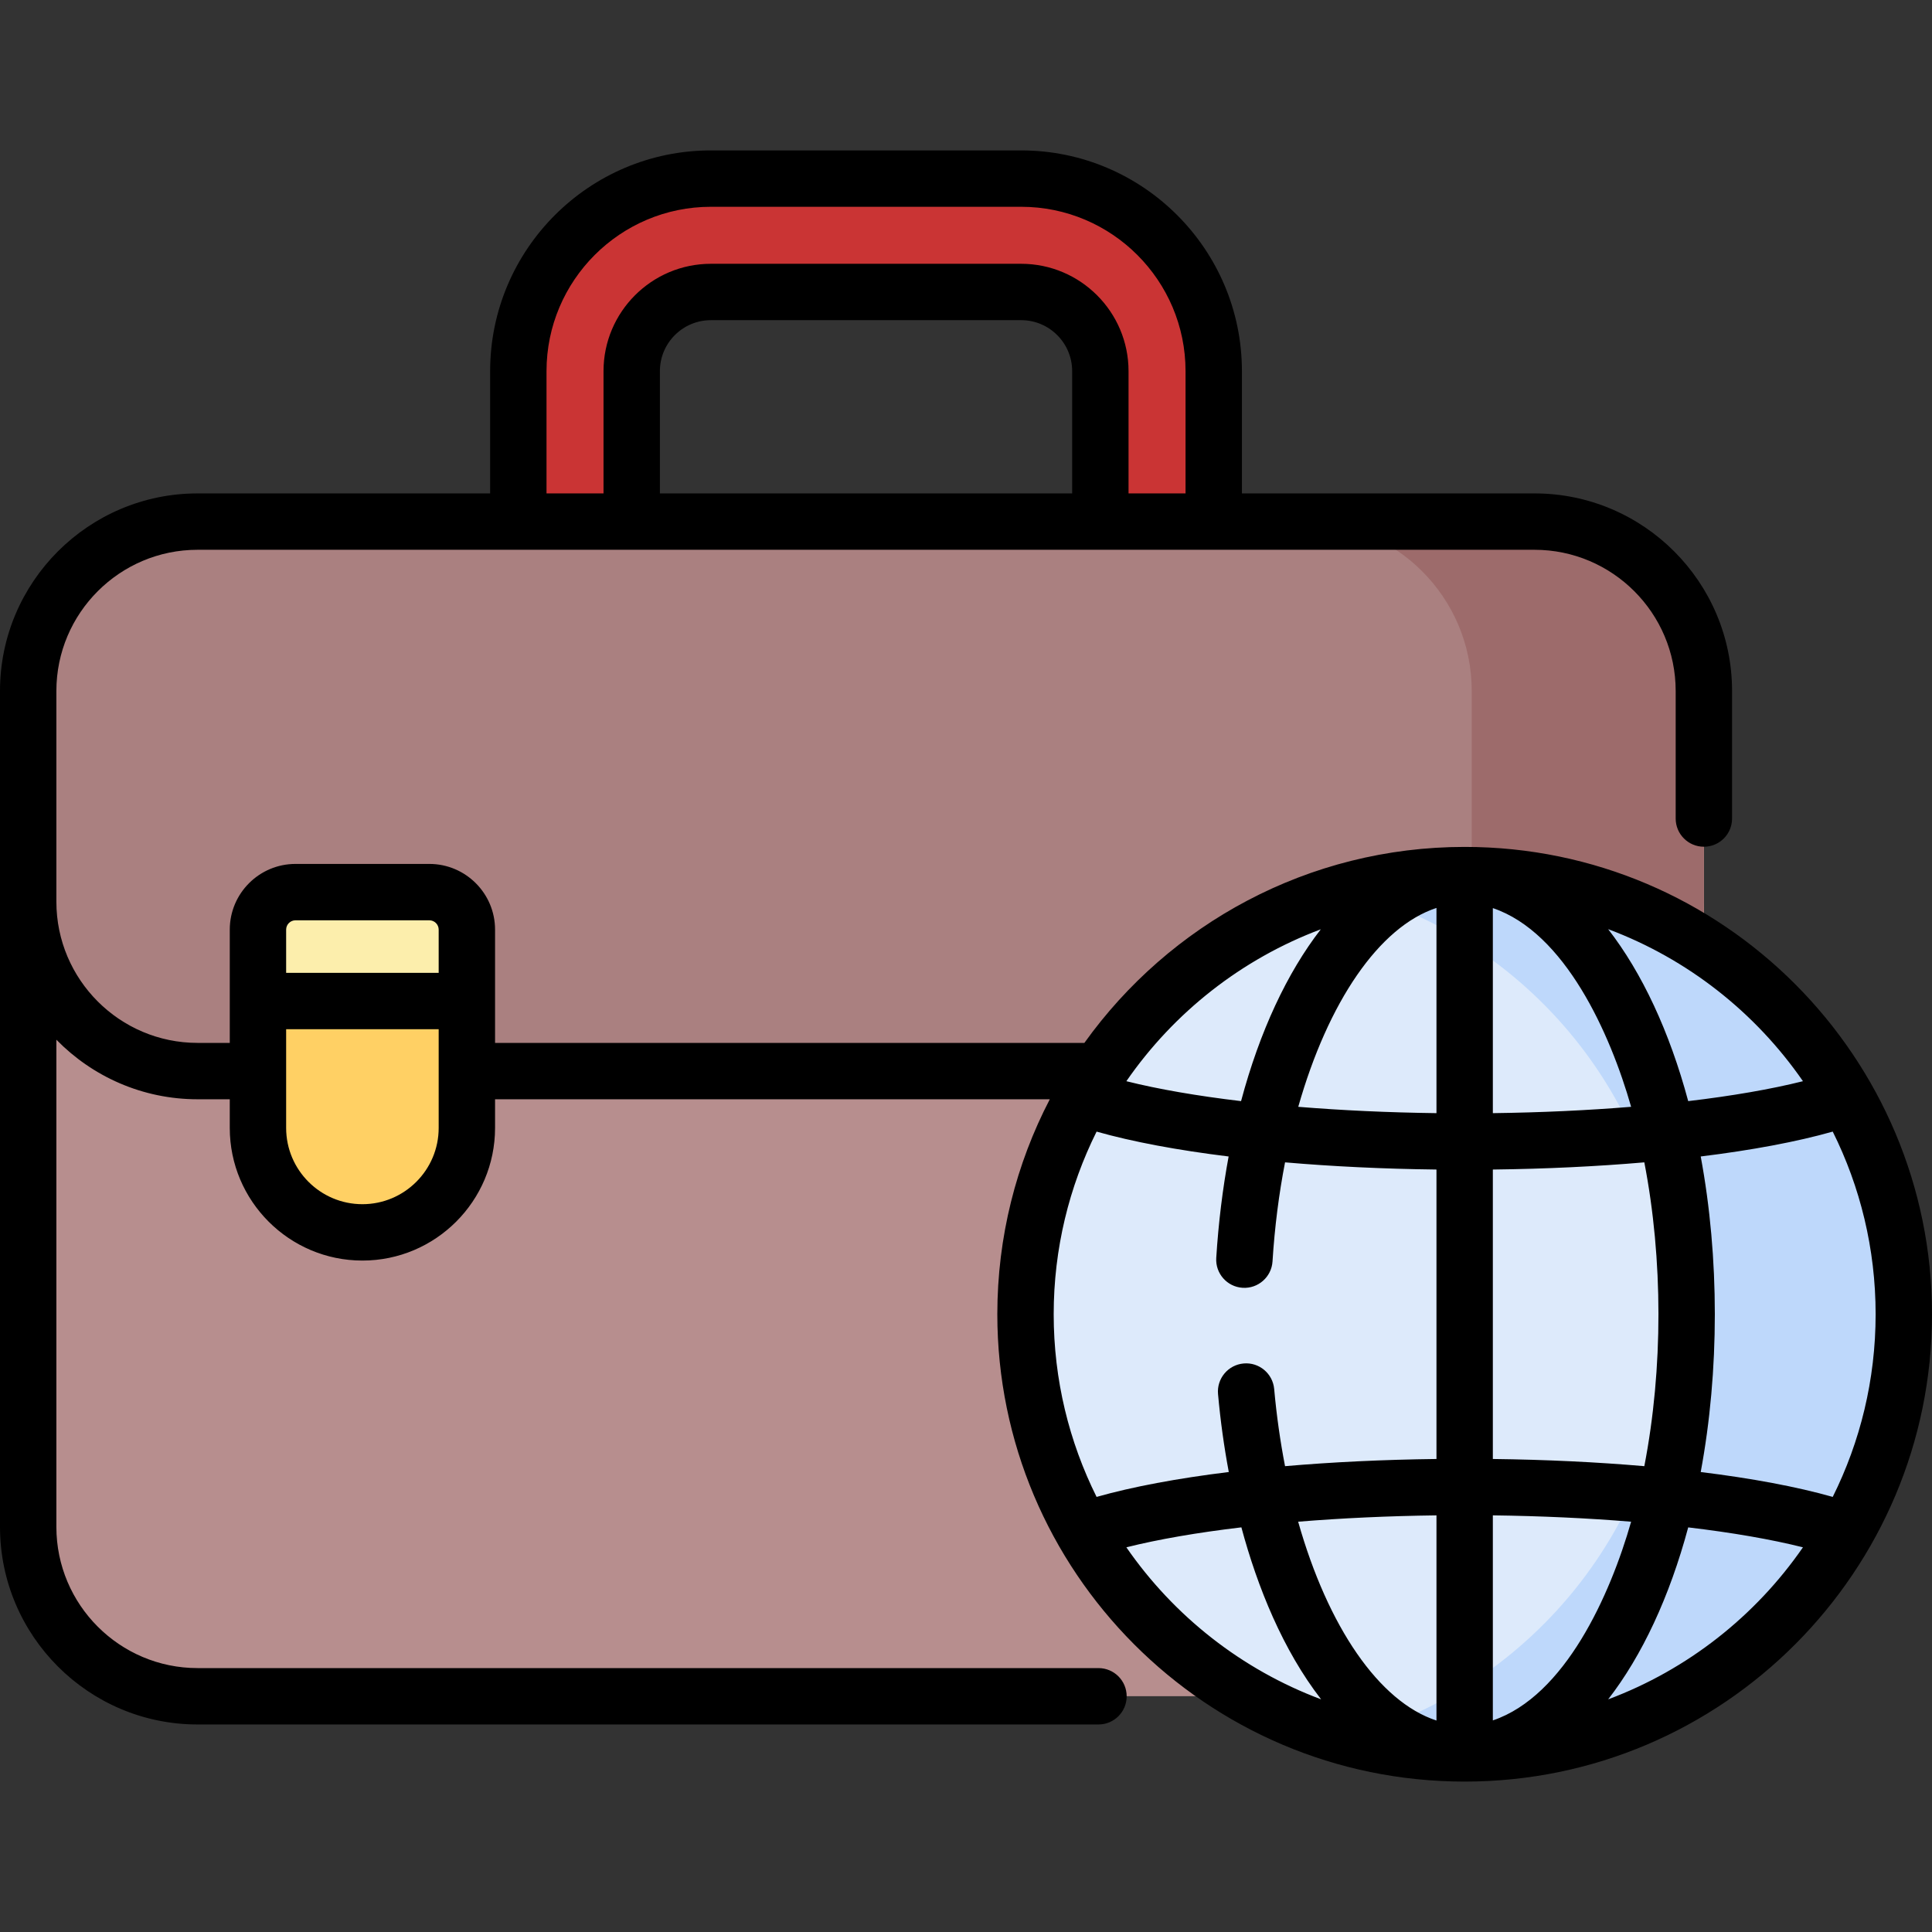 <?xml version="1.0" encoding="UTF-8"?>
<svg xmlns="http://www.w3.org/2000/svg" xmlns:xlink="http://www.w3.org/1999/xlink" xmlns:svgjs="http://svgjs.com/svgjs" version="1.1" width="512" height="512" x="0" y="0" viewBox="0 0 512 512" style="enable-background:new 0 0 512 512" xml:space="preserve" class="">
  <rect x="0" y="0" width="512" height="512" fill="#333333" stroke="none"/>
  <g>
    <g xmlns="http://www.w3.org/2000/svg">
      <g>
        <g>
          <g>
            <g>
              <g>
                <g>
                  <g>
                    <path d="m306.621 165.527c-8.296 0-15.022-6.726-15.022-15.022v-52.13c0-11.566-9.41-20.976-20.976-20.976h-82.229c-11.566 0-20.976 9.41-20.976 20.976v52.13c0 8.296-6.726 15.022-15.022 15.022s-15.022-6.726-15.022-15.022v-52.13c0-28.132 22.887-51.019 51.019-51.019h82.229c28.132 0 51.019 22.887 51.019 51.019v52.13c.002 8.296-6.724 15.022-15.02 15.022z" fill="#ca3434" data-original="#c3a2a2" class=""/>
                  </g>
                  <path d="m406.637 449.509h-354.255c-24.788 0-44.882-20.094-44.882-44.882v-221.503c0-24.788 20.094-44.882 44.882-44.882h354.255c24.788 0 44.882 20.094 44.882 44.882v221.502c0 24.788-20.094 44.883-44.882 44.883z" fill="#b78e8e" data-original="#b78e8e"/>
                  <g fill="#b57e73">
                    <path d="m406.637 138.242h-354.255c-24.788 0-44.882 20.094-44.882 44.882v55.84c0 24.788 20.094 44.882 44.882 44.882h354.255c24.788 0 44.882-20.094 44.882-44.882v-55.84c0-24.787-20.094-44.882-44.882-44.882z" fill="#b57e73" data-original="#b57e73"/>
                    <path d="m406.637 138.242h-40.673c24.788 0 44.882 20.094 44.882 44.882v221.502c0 24.788-20.094 44.882-44.882 44.882h40.673c24.788 0 44.882-20.094 44.882-44.882v-221.502c0-24.787-20.094-44.882-44.882-44.882z" fill="#b57e73" data-original="#b57e73"/>
                    <path d="m406.637 138.242h-354.255c-24.788 0-44.882 20.094-44.882 44.882v55.84c0 24.788 20.094 44.882 44.882 44.882h354.255c24.788 0 44.882-20.094 44.882-44.882v-55.84c0-24.787-20.094-44.882-44.882-44.882z" fill="#b57e73" data-original="#b57e73"/>
                  </g>
                  <path d="m406.637 138.242h-354.255c-24.788 0-44.882 20.094-44.882 44.882v55.84c0 24.788 20.094 44.882 44.882 44.882h354.255c24.788 0 44.882-20.094 44.882-44.882v-55.84c0-24.787-20.094-44.882-44.882-44.882z" fill="#aa8080" data-original="#aa8080"/>
                  <path d="m406.637 138.242h-61.493c24.788 0 44.882 20.094 44.882 44.882v100.721h16.611c24.788 0 44.882-20.094 44.882-44.882v-55.84c0-24.786-20.094-44.881-44.882-44.881z" fill="#9d6b6b" data-original="#9d6b6b"/>
                </g>
              </g>
              <g>
                <g>
                  <g>
                    <path d="m96.062 326.585c-15.286 0-27.678-12.392-27.678-27.678v-52.541c0-5.492 4.452-9.943 9.943-9.943h35.469c5.492 0 9.943 4.452 9.943 9.943v52.541c.001 15.286-12.391 27.678-27.677 27.678z" fill="#fceeac" data-original="#fceeac"/>
                    <path d="m68.384 265.286v33.621c0 15.286 12.392 27.678 27.678 27.678 15.286 0 27.678-12.392 27.678-27.678v-33.621z" fill="#ffd064" data-original="#ffd064"/>
                  </g>
                </g>
              </g>
            </g>
          </g>
        </g>
        <g>
          <g>
            <g>
              <g>
                <g>
                  <g>
                    <g>
                      <g>
                        <g>
                          <g>
                            <circle cx="388.134" cy="348.279" fill="#ddeafb" r="116.366" data-original="#ddeafb"/>
                          </g>
                        </g>
                        <path d="m388.134 231.913c-10.635 0-20.934 1.435-30.722 4.107 49.358 13.477 85.643 58.627 85.643 112.258 0 53.632-36.285 98.781-85.643 112.258 9.788 2.673 20.087 4.107 30.722 4.107 64.267 0 116.366-52.099 116.366-116.366 0-64.265-52.099-116.364-116.366-116.364z" fill="#bed8fb" data-original="#bed8fb"/>
                      </g>
                    </g>
                  </g>
                </g>
              </g>
            </g>
          </g>
        </g>
      </g>
      <g>
        <g>
          <g>
            <path d="m512 348.29c0-67.987-55.249-123.85-123.85-123.85-41.498 0-78.292 20.518-100.777 51.939h-156.178v-30.014c0-9.603-7.812-17.415-17.415-17.415h-35.474c-9.603 0-17.415 7.812-17.415 17.415v30.014h-8.534c-20.632 0-37.417-16.785-37.417-37.417v-55.847c0-20.632 16.786-37.417 37.417-37.417h354.298c20.632 0 37.418 16.785 37.418 37.417v33.807c0 4.126 3.344 7.47 7.47 7.47s7.47-3.344 7.47-7.47v-33.807c0-28.869-23.488-52.357-52.358-52.357h-77.534v-32.402c0-32.254-26.241-58.495-58.495-58.495h-82.239c-32.255 0-58.495 26.241-58.495 58.495v32.403h-77.535c-28.869-.001-52.357 23.487-52.357 52.356v221.529c0 28.87 23.488 52.358 52.357 52.358h238.752c4.126 0 7.47-3.344 7.47-7.47s-3.344-7.47-7.47-7.47h-238.752c-20.632 0-37.417-16.786-37.417-37.418v-129.11c9.512 9.73 22.768 15.785 37.417 15.785h8.534v7.593c0 19.382 15.769 35.151 35.152 35.151s35.152-15.769 35.152-35.151v-7.593h147.012c-8.879 17.065-13.906 36.441-13.906 56.971 0 68.004 55.266 123.85 123.85 123.85 68.525 0 123.849-55.796 123.849-123.85zm-227.866-217.532h-109.255v-32.402c0-7.449 6.06-13.508 13.508-13.508h82.239c7.449 0 13.508 6.06 13.508 13.508zm-139.302-32.402c0-24.017 19.539-43.555 43.555-43.555h82.239c24.017 0 43.555 19.539 43.555 43.555v32.403h-15.107v-32.403c0-15.686-12.762-28.448-28.448-28.448h-82.239c-15.686 0-28.448 12.762-28.448 28.448v32.403h-15.107zm-66.526 145.534h35.474c1.365 0 2.475 1.111 2.475 2.475v11.452h-40.424v-11.452c0-1.365 1.111-2.475 2.475-2.475zm37.949 55.022c0 11.145-9.067 20.211-20.212 20.211s-20.212-9.066-20.212-20.211v-26.156h40.423v26.156zm369.438 97.782c-9.525-2.698-21.429-4.923-34.986-6.592 4.985-26.767 4.994-56.809 0-83.625 13.557-1.669 25.461-3.894 34.986-6.592 7.27 14.59 11.368 31.026 11.368 48.404-.001 17.379-4.099 33.815-11.368 48.405zm-53.428-103.379c-11.506.941-23.875 1.518-36.645 1.681v-54.341c19.116 6.459 31.11 33.253 36.645 52.66zm-51.585-52.705v54.386c-12.764-.163-25.126-.739-36.628-1.679 7.875-27.707 21.384-47.699 36.628-52.707zm-36.654 162.656c11.509-.941 23.881-1.519 36.655-1.681v54.374c-15.234-4.986-28.774-24.87-36.655-52.693zm51.594 52.659v-54.341c12.77.163 25.139.74 36.645 1.681-5.533 19.4-17.526 46.2-36.645 52.66zm0-69.282v-76.705c14.1-.171 27.63-.824 40.143-1.906 4.972 25.698 5.012 54.613 0 80.517-12.513-1.082-26.043-1.736-40.143-1.906zm82.182-100.115c-8.454 2.12-18.789 3.903-30.409 5.28-4.934-18.386-12.239-34.01-21.213-45.572 21.053 7.871 39.036 22.079 51.622 40.292zm-127.779-40.255c-8.921 11.508-16.202 27.078-21.128 45.534-11.616-1.378-21.947-3.16-30.397-5.279 12.567-18.185 30.514-32.376 51.525-40.255zm-59.415 53.614c9.526 2.698 21.431 4.923 34.991 6.592-1.578 8.517-2.693 17.504-3.28 26.878-.258 4.117 2.871 7.665 6.988 7.922 4.109.254 7.664-2.87 7.923-6.989.573-9.144 1.708-17.947 3.322-26.257 12.509 1.081 26.034 1.734 40.128 1.905v76.705c-14.095.171-27.619.824-40.129 1.905-1.263-6.528-2.243-13.358-2.879-20.442-.369-4.109-4.001-7.152-8.108-6.773-4.109.369-7.141 3.999-6.773 8.107.634 7.06 1.594 13.969 2.851 20.657-13.578 1.669-25.499 3.896-35.035 6.598-7.27-14.59-11.368-31.026-11.368-48.404.002-17.379 4.1-33.815 11.369-48.404zm7.891 110.165c8.472-2.125 18.832-3.91 30.482-5.289 4.266 15.867 11.017 32.535 21.132 45.578-21.05-7.872-39.03-22.078-51.614-40.289zm127.681 40.292c8.974-11.562 16.279-27.186 21.213-45.572 11.62 1.378 21.955 3.16 30.409 5.28-12.586 18.213-30.569 32.421-51.622 40.292z" fill="#000000" data-original="#000000" class=""/>
          </g>
        </g>
      </g>
    </g>
  </g>
</svg>
